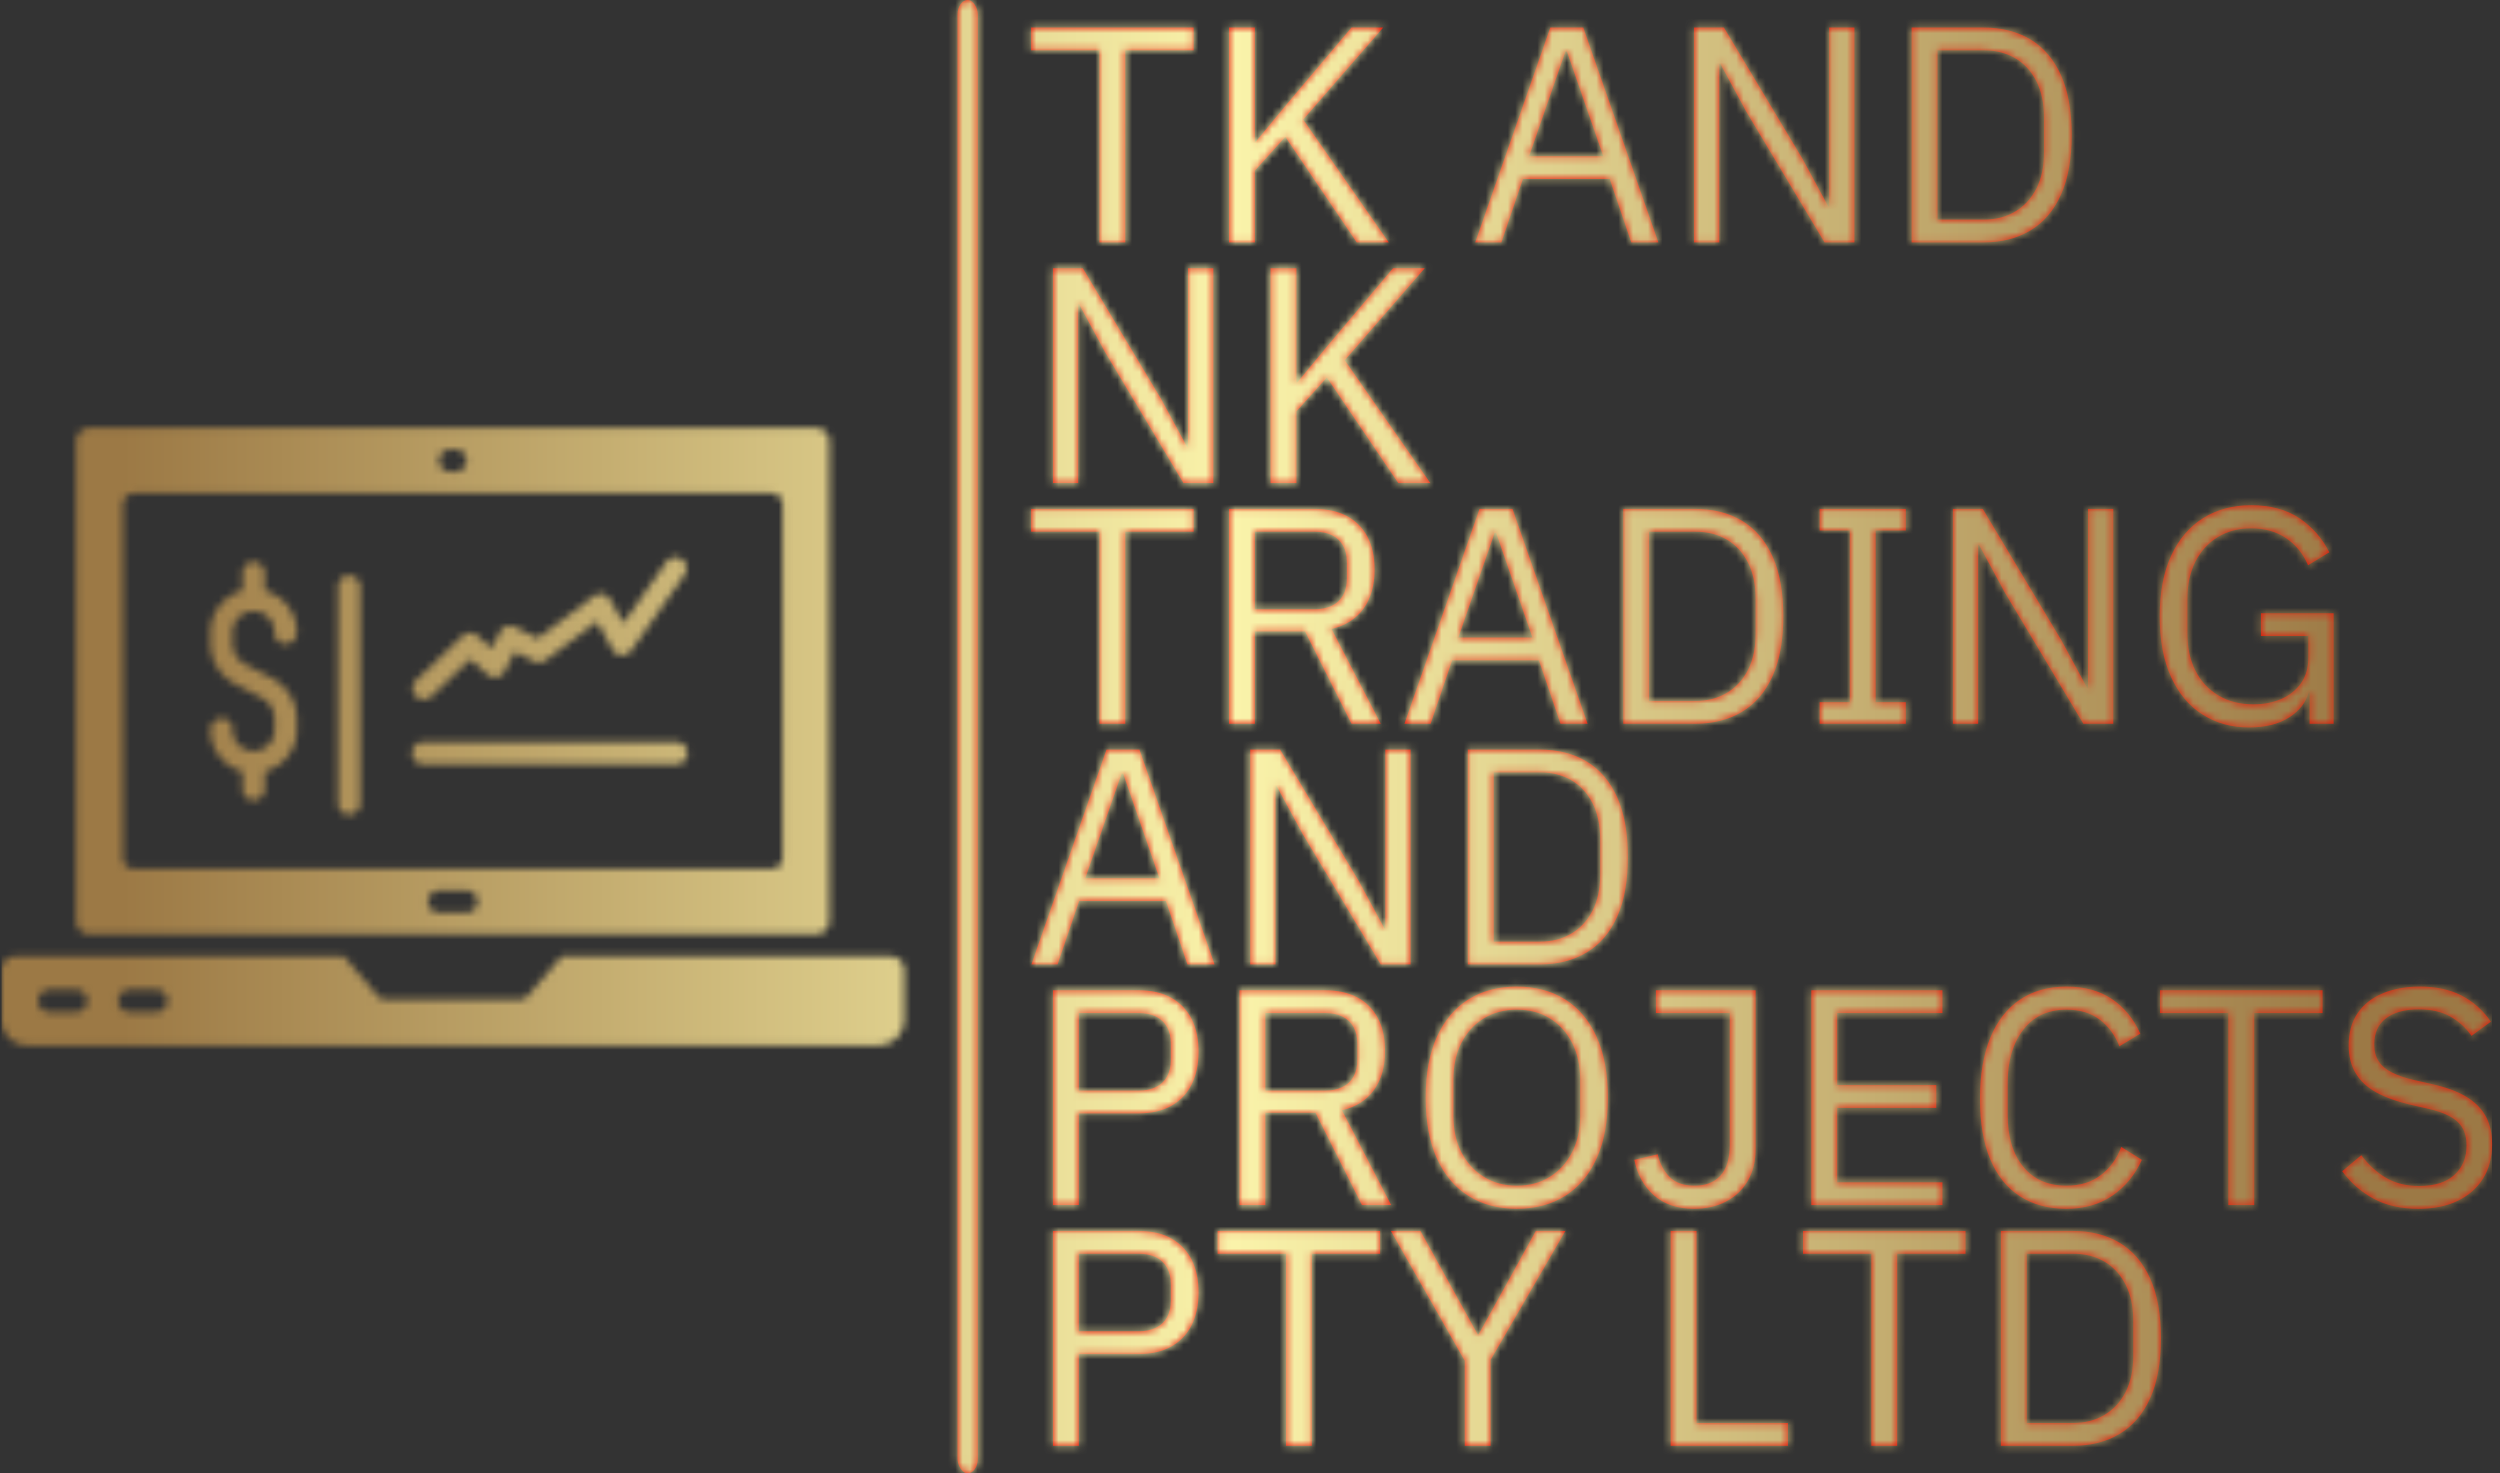 <svg xmlns="http://www.w3.org/2000/svg" version="1.1" xmlns:xlink="http://www.w3.org/1999/xlink" xmlns:svgjs="http://svgjs.dev/svgjs" width="1500" height="884" viewBox="0 0 1500 884"><rect x="0" y="0" width="1500" height="884" fill="#333333" stroke="none"/><g transform="matrix(1,0,0,1,-1.964,0)"><svg viewBox="0 0 339 200" data-background-color="#3d9970" preserveAspectRatio="xMidYMid meet" height="884" width="1500" xmlns="http://www.w3.org/2000/svg" xmlns:xlink="http://www.w3.org/1999/xlink"><g id="tight-bounds" transform="matrix(1,0,0,1,0.444,0)"><svg viewBox="0 0 338.112 200" height="200" width="338.112"><g><svg viewBox="0 0 339.803 201" height="200" width="338.112"><g><rect width="2.775" height="201" x="130.444" y="0" fill="#e50b00" opacity="1" stroke-width="0" stroke="transparent" fill-opacity="1" class="rect-yte-0" data-fill-palette-color="primary" rx="1%" id="yte-0" data-palette-color="#e50b00"></rect></g><g transform="matrix(1,0,0,1,140.485,0.5)"><svg viewBox="0 0 199.318 200" height="200" width="199.318"><g id="textblocktransform"><svg viewBox="0 0 199.318 200" height="200" width="199.318" id="textblock"><g><svg viewBox="0 0 199.318 200" height="200" width="199.318"><g transform="matrix(1,0,0,1,0,0)"><svg width="199.318" viewBox="1.1 -34.9 237.35 230.4" height="200" data-palette-color="#e50b00"><svg></svg><svg></svg><svg></svg><svg></svg><svg></svg><svg></svg><g class="wordmark-text-0" data-fill-palette-color="primary" id="text-0"><path d="M16.4 0h-4.2v-31.2h-11.1v-3.7h26.4v3.7h-11.1zM37.45 0h-4.2v-34.9h4.2v18.55h0.15l5-6.05 10.55-12.5h5.15l-13 14.95 13.9 19.95h-5.2l-11.6-17.15-4.95 5.5zM77.5 0h-4.25l12.2-34.9h5.35l12.2 34.9h-4.4l-3.5-10.3h-14.1zM87.9-31l-5.9 17h12.05l-5.9-17zM112.9 0h-4.1v-34.9h4.85l12.75 21.3 4.2 7.75h0.15v-29.05h4.1v34.9h-4.85l-12.75-21.3-4.2-7.75h-0.15zM155.85 0h-11.7v-34.9h11.7c2.9 0 5.427 0.64 7.58 1.92 2.147 1.287 3.803 3.22 4.97 5.8 1.167 2.587 1.75 5.83 1.75 9.73v0c0 3.9-0.583 7.14-1.75 9.72-1.167 2.587-2.823 4.52-4.97 5.8-2.153 1.287-4.68 1.93-7.58 1.93zM148.35-31.2v27.5h7.5c1.933 0 3.633-0.433 5.1-1.3 1.467-0.867 2.617-2.107 3.45-3.72 0.833-1.62 1.25-3.58 1.25-5.88v0-5.7c0-2.3-0.417-4.267-1.25-5.9-0.833-1.633-1.983-2.877-3.45-3.73-1.467-0.847-3.167-1.27-5.1-1.27v0z" fill="#e50b00" fill-rule="nonzero" stroke="none" stroke-width="1" stroke-linecap="butt" stroke-linejoin="miter" stroke-miterlimit="10" stroke-dasharray="" stroke-dashoffset="0" font-family="none" font-weight="none" font-size="none" text-anchor="none" style="mix-blend-mode: normal" data-fill-palette-color="primary" opacity="1"></path><path transform="translate(0,39.1)" d="M8.75 0h-4.1v-34.9h4.85l12.75 21.3 4.2 7.75h0.15v-29.05h4.1v34.9h-4.85l-12.75-21.3-4.2-7.75h-0.15zM44.2 0h-4.2v-34.9h4.2v18.55h0.15l5-6.05 10.55-12.5h5.15l-13 14.95 13.9 19.95h-5.2l-11.6-17.15-4.95 5.5z" fill="#e50b00" fill-rule="nonzero" stroke="none" stroke-width="1" stroke-linecap="butt" stroke-linejoin="miter" stroke-miterlimit="10" stroke-dasharray="" stroke-dashoffset="0" font-family="none" font-weight="none" font-size="none" text-anchor="none" style="mix-blend-mode: normal" data-fill-palette-color="primary" opacity="1"></path><path transform="translate(0,78.2)" d="M16.4 0h-4.2v-31.2h-11.1v-3.7h26.4v3.7h-11.1zM37.45 0h-4.2v-34.9h13.9c2.033 0 3.777 0.383 5.23 1.15 1.447 0.767 2.563 1.883 3.35 3.35 0.78 1.467 1.17 3.267 1.17 5.4v0c0 2.533-0.6 4.633-1.8 6.3-1.2 1.667-2.933 2.767-5.2 3.3v0l8 15.4h-4.75l-7.55-15h-8.15zM37.45-31.2v12.6h9.7c1.1 0 2.043-0.193 2.83-0.58 0.78-0.38 1.38-0.947 1.8-1.7 0.413-0.747 0.62-1.653 0.62-2.72v0-2.6c0-1.067-0.207-1.977-0.62-2.73-0.42-0.747-1.02-1.313-1.8-1.7-0.787-0.38-1.73-0.57-2.83-0.57v0zM66 0h-4.25l12.2-34.9h5.35l12.2 34.9h-4.4l-3.5-10.3h-14.1zM76.4-31l-5.9 17h12.05l-5.9-17zM109 0h-11.7v-34.9h11.7c2.9 0 5.427 0.64 7.58 1.92 2.147 1.287 3.803 3.22 4.97 5.8 1.167 2.587 1.75 5.83 1.75 9.73v0c0 3.9-0.583 7.14-1.75 9.72-1.167 2.587-2.823 4.52-4.97 5.8-2.153 1.287-4.68 1.93-7.58 1.93zM101.5-31.2v27.5h7.5c1.933 0 3.633-0.433 5.1-1.3 1.467-0.867 2.617-2.107 3.45-3.72 0.833-1.62 1.25-3.58 1.25-5.88v0-5.7c0-2.3-0.417-4.267-1.25-5.9-0.833-1.633-1.983-2.877-3.45-3.73-1.467-0.847-3.167-1.27-5.1-1.27v0zM143.2 0h-14v-3.5h4.9v-27.9h-4.9v-3.5h14v3.5h-4.9v27.9h4.9zM154.95 0h-4.1v-34.9h4.85l12.75 21.3 4.2 7.75h0.15v-29.05h4.1v34.9h-4.85l-12.75-21.3-4.2-7.75h-0.15zM198.95 0.6v0c-2.833 0-5.34-0.693-7.52-2.08-2.187-1.38-3.897-3.413-5.13-6.1-1.233-2.68-1.85-5.97-1.85-9.87v0c0-3.867 0.617-7.143 1.85-9.83 1.233-2.68 2.967-4.72 5.2-6.12 2.233-1.4 4.833-2.1 7.8-2.1v0c3.133 0 5.75 0.707 7.85 2.12 2.1 1.42 3.717 3.263 4.85 5.53v0l-3.45 2.1c-0.8-1.867-1.99-3.333-3.57-4.4-1.587-1.067-3.48-1.6-5.68-1.6v0c-2.033 0-3.833 0.473-5.4 1.42-1.567 0.953-2.783 2.287-3.65 4-0.867 1.72-1.3 3.73-1.3 6.03v0 5.65c0 2.3 0.433 4.307 1.3 6.02 0.867 1.72 2.11 3.063 3.73 4.03 1.613 0.967 3.52 1.45 5.72 1.45v0c1.633 0 3.117-0.283 4.45-0.85 1.333-0.567 2.41-1.417 3.23-2.55 0.813-1.133 1.22-2.55 1.22-4.25v0-3.45h-7.7v-3.7h11.8v17.95h-3.9v-5.1h-0.15c-0.433 1.633-1.49 2.99-3.17 4.07-1.687 1.087-3.863 1.63-6.53 1.63z" fill="#e50b00" fill-rule="nonzero" stroke="none" stroke-width="1" stroke-linecap="butt" stroke-linejoin="miter" stroke-miterlimit="10" stroke-dasharray="" stroke-dashoffset="0" font-family="none" font-weight="none" font-size="none" text-anchor="none" style="mix-blend-mode: normal" data-fill-palette-color="primary" opacity="1"></path><path transform="translate(0,117.3)" d="M5.4 0h-4.25l12.2-34.9h5.35l12.2 34.9h-4.4l-3.5-10.3h-14.1zM15.8-31l-5.9 17h12.05l-5.9-17zM40.8 0h-4.1v-34.9h4.85l12.75 21.3 4.2 7.75h0.15v-29.05h4.1v34.9h-4.85l-12.75-21.3-4.2-7.75h-0.15zM83.75 0h-11.7v-34.9h11.7c2.9 0 5.427 0.64 7.58 1.92 2.147 1.287 3.803 3.22 4.97 5.8 1.167 2.587 1.75 5.83 1.75 9.73v0c0 3.9-0.583 7.14-1.75 9.72-1.167 2.587-2.823 4.52-4.97 5.8-2.153 1.287-4.68 1.93-7.58 1.93zM76.25-31.2v27.5h7.5c1.933 0 3.633-0.433 5.1-1.3 1.467-0.867 2.617-2.107 3.45-3.72 0.833-1.62 1.25-3.58 1.25-5.88v0-5.7c0-2.3-0.417-4.267-1.25-5.9-0.833-1.633-1.983-2.877-3.45-3.73-1.467-0.847-3.167-1.27-5.1-1.27v0z" fill="#e50b00" fill-rule="nonzero" stroke="none" stroke-width="1" stroke-linecap="butt" stroke-linejoin="miter" stroke-miterlimit="10" stroke-dasharray="" stroke-dashoffset="0" font-family="none" font-weight="none" font-size="none" text-anchor="none" style="mix-blend-mode: normal" data-fill-palette-color="primary" opacity="1"></path><path transform="translate(0,156.4)" d="M8.85 0h-4.2v-34.9h13.9c2.1 0 3.877 0.407 5.33 1.22 1.447 0.82 2.547 1.97 3.3 3.45 0.747 1.487 1.12 3.263 1.12 5.33v0c0 2.033-0.373 3.8-1.12 5.3-0.753 1.5-1.853 2.657-3.3 3.47-1.453 0.82-3.23 1.23-5.33 1.23v0h-9.7zM8.85-31.2v12.6h9.7c1.1 0 2.043-0.193 2.83-0.58 0.78-0.38 1.38-0.947 1.8-1.7 0.413-0.747 0.62-1.653 0.62-2.72v0-2.6c0-1.067-0.207-1.977-0.62-2.73-0.42-0.747-1.02-1.313-1.8-1.7-0.787-0.38-1.73-0.57-2.83-0.57v0zM39.15 0h-4.2v-34.9h13.9c2.033 0 3.777 0.383 5.23 1.15 1.447 0.767 2.56 1.883 3.34 3.35 0.787 1.467 1.18 3.267 1.18 5.4v0c0 2.533-0.6 4.633-1.8 6.3-1.2 1.667-2.933 2.767-5.2 3.3v0l8 15.4h-4.75l-7.55-15h-8.15zM39.15-31.2v12.6h9.7c1.1 0 2.04-0.193 2.82-0.58 0.787-0.38 1.39-0.947 1.81-1.7 0.413-0.747 0.62-1.653 0.62-2.72v0-2.6c0-1.067-0.207-1.977-0.62-2.73-0.42-0.747-1.023-1.313-1.81-1.7-0.78-0.38-1.72-0.57-2.82-0.57v0zM80 0.6v0c-3 0-5.61-0.693-7.83-2.08-2.213-1.38-3.93-3.413-5.15-6.1-1.213-2.68-1.82-5.97-1.82-9.87v0c0-3.9 0.607-7.193 1.82-9.88 1.22-2.68 2.937-4.713 5.15-6.1 2.22-1.38 4.83-2.07 7.83-2.07v0c3 0 5.61 0.69 7.83 2.07 2.213 1.387 3.927 3.42 5.14 6.1 1.22 2.687 1.83 5.98 1.83 9.88v0c0 3.9-0.61 7.19-1.83 9.87-1.213 2.687-2.927 4.72-5.14 6.1-2.22 1.387-4.83 2.08-7.83 2.08zM80-3.15v0c2.033 0 3.817-0.477 5.35-1.43 1.533-0.947 2.74-2.27 3.62-3.97 0.887-1.7 1.33-3.7 1.33-6v0-5.8c0-2.3-0.443-4.31-1.33-6.03-0.88-1.713-2.087-3.037-3.62-3.97-1.533-0.933-3.317-1.4-5.35-1.4v0c-2 0-3.777 0.467-5.33 1.4-1.547 0.933-2.763 2.257-3.65 3.97-0.88 1.72-1.32 3.73-1.32 6.03v0 5.8c0 2.3 0.44 4.3 1.32 6 0.887 1.7 2.103 3.023 3.65 3.97 1.553 0.953 3.33 1.43 5.33 1.43zM108.8 0.6v0c-2.7 0-4.877-0.733-6.53-2.2-1.647-1.467-2.703-3.383-3.17-5.75v0l3.8-0.9c0.333 1.5 0.973 2.723 1.92 3.67 0.953 0.953 2.313 1.43 4.08 1.43v0c1.8 0 3.2-0.55 4.2-1.65 1-1.1 1.5-2.767 1.5-5v0-21.4h-12v-3.7h16.2v25.85c0 1.967-0.427 3.673-1.28 5.12-0.847 1.453-2.02 2.57-3.52 3.35-1.5 0.787-3.233 1.18-5.2 1.18zM149.15 0h-21.3v-34.9h21.3v3.7h-17.1v11.7h16.1v3.7h-16.1v12.1h17.1zM169.3 0.6v0c-2.933 0-5.45-0.677-7.55-2.03-2.1-1.347-3.71-3.347-4.83-6-1.113-2.647-1.67-5.92-1.67-9.82v0c0-3.9 0.557-7.21 1.67-9.93 1.12-2.713 2.73-4.78 4.83-6.2 2.1-1.413 4.617-2.12 7.55-2.12v0c2.9 0 5.35 0.667 7.35 2 2 1.333 3.55 3.217 4.65 5.65v0l-3.4 2.05c-0.7-1.8-1.767-3.243-3.2-4.33-1.433-1.08-3.233-1.62-5.4-1.62v0c-3 0-5.34 1.09-7.02 3.27-1.687 2.187-2.53 5.063-2.53 8.63v0 5.2c0 3.567 0.843 6.373 2.53 8.42 1.68 2.053 4.02 3.08 7.02 3.08v0c2.233 0 4.1-0.577 5.6-1.73 1.5-1.147 2.6-2.67 3.3-4.57v0l3.35 2.1c-1.1 2.433-2.69 4.367-4.77 5.8-2.087 1.433-4.58 2.15-7.48 2.15zM199.8 0h-4.2v-31.2h-11.1v-3.7h26.4v3.7h-11.1zM226.45 0.6v0c-2.8 0-5.21-0.543-7.23-1.63-2.013-1.08-3.72-2.57-5.12-4.47v0l3.1-2.6c1.233 1.633 2.6 2.873 4.1 3.72 1.5 0.853 3.267 1.28 5.3 1.28v0c2.5 0 4.407-0.6 5.72-1.8 1.32-1.2 1.98-2.8 1.98-4.8v0c0-1.1-0.217-2.033-0.65-2.8-0.433-0.767-1.127-1.41-2.08-1.93-0.947-0.513-2.187-0.937-3.72-1.27v0l-2.85-0.65c-2.1-0.5-3.883-1.15-5.35-1.95-1.467-0.8-2.583-1.833-3.35-3.1-0.767-1.267-1.15-2.783-1.15-4.55v0c0-2.067 0.483-3.81 1.45-5.23 0.967-1.413 2.327-2.487 4.08-3.22 1.747-0.733 3.753-1.1 6.02-1.1v0c2.633 0 4.89 0.483 6.77 1.45 1.887 0.967 3.48 2.383 4.78 4.25v0l-3.15 2.3c-0.933-1.333-2.09-2.383-3.47-3.15-1.387-0.767-3.097-1.15-5.13-1.15v0c-2.233 0-3.993 0.483-5.28 1.45-1.28 0.967-1.92 2.383-1.92 4.25v0c0 1.1 0.243 2.017 0.73 2.75 0.48 0.733 1.203 1.34 2.17 1.82 0.967 0.487 2.183 0.897 3.65 1.23v0l2.85 0.65c2.267 0.5 4.117 1.183 5.55 2.05 1.433 0.867 2.493 1.933 3.18 3.2 0.68 1.267 1.02 2.767 1.02 4.5v0c0 2.133-0.483 3.983-1.45 5.55-0.967 1.567-2.34 2.783-4.12 3.65-1.787 0.867-3.93 1.3-6.43 1.3z" fill="#e50b00" fill-rule="nonzero" stroke="none" stroke-width="1" stroke-linecap="butt" stroke-linejoin="miter" stroke-miterlimit="10" stroke-dasharray="" stroke-dashoffset="0" font-family="none" font-weight="none" font-size="none" text-anchor="none" style="mix-blend-mode: normal" data-fill-palette-color="primary" opacity="1"></path><path transform="translate(0,195.5)" d="M8.85 0h-4.2v-34.9h13.9c2.1 0 3.877 0.407 5.33 1.22 1.447 0.82 2.547 1.97 3.3 3.45 0.747 1.487 1.12 3.263 1.12 5.33v0c0 2.033-0.373 3.8-1.12 5.3-0.753 1.5-1.853 2.657-3.3 3.47-1.453 0.82-3.23 1.23-5.33 1.23v0h-9.7zM8.85-31.2v12.6h9.7c1.1 0 2.043-0.193 2.83-0.58 0.78-0.38 1.38-0.947 1.8-1.7 0.413-0.747 0.62-1.653 0.62-2.72v0-2.6c0-1.067-0.207-1.977-0.62-2.73-0.42-0.747-1.02-1.313-1.8-1.7-0.787-0.38-1.73-0.57-2.83-0.57v0zM46.7 0h-4.2v-31.2h-11.1v-3.7h26.4v3.7h-11.1zM75.75 0h-4.2v-13.8l-12-21.1h4.8l9.3 16.8h0.15l9.3-16.8h4.8l-12.15 20.95zM124.05 0h-19.05v-34.9h4.2v31.2h14.85zM141.8 0h-4.2v-31.2h-11.1v-3.7h26.4v3.7h-11.1zM170.35 0h-11.7v-34.9h11.7c2.9 0 5.427 0.64 7.58 1.92 2.147 1.287 3.803 3.22 4.97 5.8 1.167 2.587 1.75 5.83 1.75 9.73v0c0 3.9-0.583 7.14-1.75 9.72-1.167 2.587-2.823 4.52-4.97 5.8-2.153 1.287-4.68 1.93-7.58 1.93zM162.85-31.2v27.5h7.5c1.933 0 3.633-0.433 5.1-1.3 1.467-0.867 2.617-2.107 3.45-3.72 0.833-1.62 1.25-3.58 1.25-5.88v0-5.7c0-2.3-0.417-4.267-1.25-5.9-0.833-1.633-1.983-2.877-3.45-3.73-1.467-0.847-3.167-1.27-5.1-1.27v0z" fill="#e50b00" fill-rule="nonzero" stroke="none" stroke-width="1" stroke-linecap="butt" stroke-linejoin="miter" stroke-miterlimit="10" stroke-dasharray="" stroke-dashoffset="0" font-family="none" font-weight="none" font-size="none" text-anchor="none" style="mix-blend-mode: normal" data-fill-palette-color="primary" opacity="1"></path></g></svg></g></svg></g></svg></g></svg></g><g transform="matrix(1,0,0,1,0,58.388)"><svg viewBox="0 0 123.179 84.223" height="84.223" width="123.179"><g><svg xmlns="http://www.w3.org/2000/svg" xmlns:xlink="http://www.w3.org/1999/xlink" version="1.1" x="0" y="0" viewBox="10 22.65 80 54.7" style="enable-background:new 0 0 100 100;" xml:space="preserve" height="84.223" width="123.179" class="icon-icon-0" data-fill-palette-color="accent" id="icon-0"></svg></g></svg></g></svg></g><defs></defs><mask id="d42b6d58-945d-432b-b74b-3efc32ac1d5a"><g id="SvgjsG7039"><svg viewBox="0 0 338.112 200" height="200" width="338.112"><g><svg viewBox="0 0 339.803 201" height="200" width="338.112"><g><rect width="2.775" height="201" x="130.444" y="0" fill="black" opacity="1" stroke-width="0" stroke="transparent" fill-opacity="1" class="rect-yte-0" rx="1%" id="SvgjsRect7038" data-palette-color="#e50b00"></rect></g><g transform="matrix(1,0,0,1,140.485,0.5)"><svg viewBox="0 0 199.318 200" height="200" width="199.318"><g id="SvgjsG7037"><svg viewBox="0 0 199.318 200" height="200" width="199.318" id="SvgjsSvg7036"><g><svg viewBox="0 0 199.318 200" height="200" width="199.318"><g transform="matrix(1,0,0,1,0,0)"><svg width="199.318" viewBox="1.1 -34.9 237.35 230.4" height="200" data-palette-color="#e50b00"><svg></svg><svg></svg><svg></svg><svg></svg><svg></svg><svg></svg><g class="wordmark-text-0" data-fill-palette-color="primary" id="SvgjsG7035"><path d="M16.4 0h-4.2v-31.2h-11.1v-3.7h26.4v3.7h-11.1zM37.45 0h-4.2v-34.9h4.2v18.55h0.15l5-6.05 10.55-12.5h5.15l-13 14.95 13.9 19.95h-5.2l-11.6-17.15-4.95 5.5zM77.5 0h-4.25l12.2-34.9h5.35l12.2 34.9h-4.4l-3.5-10.3h-14.1zM87.9-31l-5.9 17h12.05l-5.9-17zM112.9 0h-4.1v-34.9h4.85l12.75 21.3 4.2 7.75h0.15v-29.05h4.1v34.9h-4.85l-12.75-21.3-4.2-7.75h-0.15zM155.85 0h-11.7v-34.9h11.7c2.9 0 5.427 0.64 7.58 1.92 2.147 1.287 3.803 3.22 4.97 5.8 1.167 2.587 1.75 5.83 1.75 9.73v0c0 3.9-0.583 7.14-1.75 9.72-1.167 2.587-2.823 4.52-4.97 5.8-2.153 1.287-4.68 1.93-7.58 1.93zM148.35-31.2v27.5h7.5c1.933 0 3.633-0.433 5.1-1.3 1.467-0.867 2.617-2.107 3.45-3.72 0.833-1.62 1.25-3.58 1.25-5.88v0-5.7c0-2.3-0.417-4.267-1.25-5.9-0.833-1.633-1.983-2.877-3.45-3.73-1.467-0.847-3.167-1.27-5.1-1.27v0z" fill="black" fill-rule="nonzero" stroke="none" stroke-width="1" stroke-linecap="butt" stroke-linejoin="miter" stroke-miterlimit="10" stroke-dasharray="" stroke-dashoffset="0" font-family="none" font-weight="none" font-size="none" text-anchor="none" style="mix-blend-mode: normal" opacity="1"></path><path transform="translate(0,39.1)" d="M8.75 0h-4.1v-34.9h4.85l12.75 21.3 4.2 7.75h0.15v-29.05h4.1v34.9h-4.85l-12.75-21.3-4.2-7.75h-0.15zM44.2 0h-4.2v-34.9h4.2v18.55h0.15l5-6.05 10.55-12.5h5.15l-13 14.95 13.9 19.95h-5.2l-11.6-17.15-4.95 5.5z" fill="black" fill-rule="nonzero" stroke="none" stroke-width="1" stroke-linecap="butt" stroke-linejoin="miter" stroke-miterlimit="10" stroke-dasharray="" stroke-dashoffset="0" font-family="none" font-weight="none" font-size="none" text-anchor="none" style="mix-blend-mode: normal" opacity="1"></path><path transform="translate(0,78.2)" d="M16.4 0h-4.2v-31.2h-11.1v-3.7h26.4v3.7h-11.1zM37.45 0h-4.2v-34.9h13.9c2.033 0 3.777 0.383 5.23 1.15 1.447 0.767 2.563 1.883 3.35 3.35 0.78 1.467 1.17 3.267 1.17 5.4v0c0 2.533-0.6 4.633-1.8 6.3-1.2 1.667-2.933 2.767-5.2 3.3v0l8 15.4h-4.75l-7.55-15h-8.15zM37.45-31.2v12.6h9.7c1.1 0 2.043-0.193 2.83-0.58 0.78-0.38 1.38-0.947 1.8-1.7 0.413-0.747 0.62-1.653 0.62-2.72v0-2.6c0-1.067-0.207-1.977-0.62-2.73-0.42-0.747-1.02-1.313-1.8-1.7-0.787-0.38-1.73-0.57-2.83-0.57v0zM66 0h-4.25l12.2-34.9h5.35l12.2 34.9h-4.4l-3.5-10.3h-14.1zM76.4-31l-5.9 17h12.05l-5.9-17zM109 0h-11.7v-34.9h11.7c2.9 0 5.427 0.64 7.58 1.92 2.147 1.287 3.803 3.22 4.97 5.8 1.167 2.587 1.75 5.83 1.75 9.73v0c0 3.9-0.583 7.14-1.75 9.72-1.167 2.587-2.823 4.52-4.97 5.8-2.153 1.287-4.68 1.93-7.58 1.93zM101.5-31.2v27.5h7.5c1.933 0 3.633-0.433 5.1-1.3 1.467-0.867 2.617-2.107 3.45-3.72 0.833-1.62 1.25-3.58 1.25-5.88v0-5.7c0-2.3-0.417-4.267-1.25-5.9-0.833-1.633-1.983-2.877-3.45-3.73-1.467-0.847-3.167-1.27-5.1-1.27v0zM143.2 0h-14v-3.5h4.9v-27.9h-4.9v-3.5h14v3.5h-4.9v27.9h4.9zM154.95 0h-4.1v-34.9h4.85l12.75 21.3 4.2 7.75h0.15v-29.05h4.1v34.9h-4.85l-12.75-21.3-4.2-7.75h-0.15zM198.95 0.6v0c-2.833 0-5.34-0.693-7.52-2.08-2.187-1.38-3.897-3.413-5.13-6.1-1.233-2.68-1.85-5.97-1.85-9.87v0c0-3.867 0.617-7.143 1.85-9.83 1.233-2.68 2.967-4.72 5.2-6.12 2.233-1.4 4.833-2.1 7.8-2.1v0c3.133 0 5.75 0.707 7.85 2.12 2.1 1.42 3.717 3.263 4.85 5.53v0l-3.45 2.1c-0.8-1.867-1.99-3.333-3.57-4.4-1.587-1.067-3.48-1.6-5.68-1.6v0c-2.033 0-3.833 0.473-5.4 1.42-1.567 0.953-2.783 2.287-3.65 4-0.867 1.72-1.3 3.73-1.3 6.03v0 5.65c0 2.3 0.433 4.307 1.3 6.02 0.867 1.72 2.11 3.063 3.73 4.03 1.613 0.967 3.52 1.45 5.72 1.45v0c1.633 0 3.117-0.283 4.45-0.85 1.333-0.567 2.41-1.417 3.23-2.55 0.813-1.133 1.22-2.55 1.22-4.25v0-3.45h-7.7v-3.7h11.8v17.95h-3.9v-5.1h-0.15c-0.433 1.633-1.49 2.99-3.17 4.07-1.687 1.087-3.863 1.63-6.53 1.63z" fill="black" fill-rule="nonzero" stroke="none" stroke-width="1" stroke-linecap="butt" stroke-linejoin="miter" stroke-miterlimit="10" stroke-dasharray="" stroke-dashoffset="0" font-family="none" font-weight="none" font-size="none" text-anchor="none" style="mix-blend-mode: normal" opacity="1"></path><path transform="translate(0,117.3)" d="M5.4 0h-4.25l12.2-34.9h5.35l12.2 34.9h-4.4l-3.5-10.3h-14.1zM15.8-31l-5.9 17h12.05l-5.9-17zM40.8 0h-4.1v-34.9h4.85l12.75 21.3 4.2 7.75h0.15v-29.05h4.1v34.9h-4.85l-12.75-21.3-4.2-7.75h-0.15zM83.75 0h-11.7v-34.9h11.7c2.9 0 5.427 0.64 7.58 1.92 2.147 1.287 3.803 3.22 4.97 5.8 1.167 2.587 1.75 5.83 1.75 9.73v0c0 3.9-0.583 7.14-1.75 9.72-1.167 2.587-2.823 4.52-4.97 5.8-2.153 1.287-4.68 1.93-7.58 1.93zM76.25-31.2v27.5h7.5c1.933 0 3.633-0.433 5.1-1.3 1.467-0.867 2.617-2.107 3.45-3.72 0.833-1.62 1.25-3.58 1.25-5.88v0-5.7c0-2.3-0.417-4.267-1.25-5.9-0.833-1.633-1.983-2.877-3.45-3.73-1.467-0.847-3.167-1.27-5.1-1.27v0z" fill="black" fill-rule="nonzero" stroke="none" stroke-width="1" stroke-linecap="butt" stroke-linejoin="miter" stroke-miterlimit="10" stroke-dasharray="" stroke-dashoffset="0" font-family="none" font-weight="none" font-size="none" text-anchor="none" style="mix-blend-mode: normal" opacity="1"></path><path transform="translate(0,156.4)" d="M8.85 0h-4.2v-34.9h13.9c2.1 0 3.877 0.407 5.33 1.22 1.447 0.82 2.547 1.97 3.3 3.45 0.747 1.487 1.12 3.263 1.12 5.33v0c0 2.033-0.373 3.8-1.12 5.3-0.753 1.5-1.853 2.657-3.3 3.47-1.453 0.82-3.23 1.23-5.33 1.23v0h-9.7zM8.85-31.2v12.6h9.7c1.1 0 2.043-0.193 2.83-0.58 0.78-0.38 1.38-0.947 1.8-1.7 0.413-0.747 0.62-1.653 0.62-2.72v0-2.6c0-1.067-0.207-1.977-0.62-2.73-0.42-0.747-1.02-1.313-1.8-1.7-0.787-0.38-1.73-0.57-2.83-0.57v0zM39.15 0h-4.2v-34.9h13.9c2.033 0 3.777 0.383 5.23 1.15 1.447 0.767 2.56 1.883 3.34 3.35 0.787 1.467 1.18 3.267 1.18 5.4v0c0 2.533-0.6 4.633-1.8 6.3-1.2 1.667-2.933 2.767-5.2 3.3v0l8 15.4h-4.75l-7.55-15h-8.15zM39.15-31.2v12.6h9.7c1.1 0 2.04-0.193 2.82-0.58 0.787-0.38 1.39-0.947 1.81-1.7 0.413-0.747 0.62-1.653 0.62-2.72v0-2.6c0-1.067-0.207-1.977-0.62-2.73-0.42-0.747-1.023-1.313-1.81-1.7-0.78-0.38-1.72-0.57-2.82-0.57v0zM80 0.6v0c-3 0-5.61-0.693-7.83-2.08-2.213-1.38-3.93-3.413-5.15-6.1-1.213-2.68-1.82-5.97-1.82-9.87v0c0-3.9 0.607-7.193 1.82-9.88 1.22-2.68 2.937-4.713 5.15-6.1 2.22-1.38 4.83-2.07 7.83-2.07v0c3 0 5.61 0.69 7.83 2.07 2.213 1.387 3.927 3.42 5.14 6.1 1.22 2.687 1.83 5.98 1.83 9.88v0c0 3.9-0.61 7.19-1.83 9.87-1.213 2.687-2.927 4.72-5.14 6.1-2.22 1.387-4.83 2.08-7.83 2.08zM80-3.15v0c2.033 0 3.817-0.477 5.35-1.43 1.533-0.947 2.74-2.27 3.62-3.97 0.887-1.7 1.33-3.7 1.33-6v0-5.8c0-2.3-0.443-4.31-1.33-6.03-0.88-1.713-2.087-3.037-3.62-3.97-1.533-0.933-3.317-1.4-5.35-1.4v0c-2 0-3.777 0.467-5.33 1.4-1.547 0.933-2.763 2.257-3.65 3.97-0.88 1.72-1.32 3.73-1.32 6.03v0 5.8c0 2.3 0.44 4.3 1.32 6 0.887 1.7 2.103 3.023 3.65 3.97 1.553 0.953 3.33 1.43 5.33 1.43zM108.8 0.6v0c-2.7 0-4.877-0.733-6.53-2.2-1.647-1.467-2.703-3.383-3.17-5.75v0l3.8-0.9c0.333 1.5 0.973 2.723 1.92 3.67 0.953 0.953 2.313 1.43 4.08 1.43v0c1.8 0 3.2-0.55 4.2-1.65 1-1.1 1.5-2.767 1.5-5v0-21.4h-12v-3.7h16.2v25.85c0 1.967-0.427 3.673-1.28 5.12-0.847 1.453-2.02 2.57-3.52 3.35-1.5 0.787-3.233 1.18-5.2 1.18zM149.15 0h-21.3v-34.9h21.3v3.7h-17.1v11.7h16.1v3.7h-16.1v12.1h17.1zM169.3 0.6v0c-2.933 0-5.45-0.677-7.55-2.03-2.1-1.347-3.71-3.347-4.83-6-1.113-2.647-1.67-5.92-1.67-9.82v0c0-3.9 0.557-7.21 1.67-9.93 1.12-2.713 2.73-4.78 4.83-6.2 2.1-1.413 4.617-2.12 7.55-2.12v0c2.9 0 5.35 0.667 7.35 2 2 1.333 3.55 3.217 4.65 5.65v0l-3.4 2.05c-0.7-1.8-1.767-3.243-3.2-4.33-1.433-1.08-3.233-1.62-5.4-1.62v0c-3 0-5.34 1.09-7.02 3.27-1.687 2.187-2.53 5.063-2.53 8.63v0 5.2c0 3.567 0.843 6.373 2.53 8.42 1.68 2.053 4.02 3.08 7.02 3.08v0c2.233 0 4.1-0.577 5.6-1.73 1.5-1.147 2.6-2.67 3.3-4.57v0l3.35 2.1c-1.1 2.433-2.69 4.367-4.77 5.8-2.087 1.433-4.58 2.15-7.48 2.15zM199.8 0h-4.2v-31.2h-11.1v-3.7h26.4v3.7h-11.1zM226.45 0.6v0c-2.8 0-5.21-0.543-7.23-1.63-2.013-1.08-3.72-2.57-5.12-4.47v0l3.1-2.6c1.233 1.633 2.6 2.873 4.1 3.72 1.5 0.853 3.267 1.28 5.3 1.28v0c2.5 0 4.407-0.6 5.72-1.8 1.32-1.2 1.98-2.8 1.98-4.8v0c0-1.1-0.217-2.033-0.65-2.8-0.433-0.767-1.127-1.41-2.08-1.93-0.947-0.513-2.187-0.937-3.72-1.27v0l-2.85-0.65c-2.1-0.5-3.883-1.15-5.35-1.95-1.467-0.8-2.583-1.833-3.35-3.1-0.767-1.267-1.15-2.783-1.15-4.55v0c0-2.067 0.483-3.81 1.45-5.23 0.967-1.413 2.327-2.487 4.08-3.22 1.747-0.733 3.753-1.1 6.02-1.1v0c2.633 0 4.89 0.483 6.77 1.45 1.887 0.967 3.48 2.383 4.78 4.25v0l-3.15 2.3c-0.933-1.333-2.09-2.383-3.47-3.15-1.387-0.767-3.097-1.15-5.13-1.15v0c-2.233 0-3.993 0.483-5.28 1.45-1.28 0.967-1.92 2.383-1.92 4.25v0c0 1.1 0.243 2.017 0.73 2.75 0.48 0.733 1.203 1.34 2.17 1.82 0.967 0.487 2.183 0.897 3.65 1.23v0l2.85 0.65c2.267 0.5 4.117 1.183 5.55 2.05 1.433 0.867 2.493 1.933 3.18 3.2 0.68 1.267 1.02 2.767 1.02 4.5v0c0 2.133-0.483 3.983-1.45 5.55-0.967 1.567-2.34 2.783-4.12 3.65-1.787 0.867-3.93 1.3-6.43 1.3z" fill="black" fill-rule="nonzero" stroke="none" stroke-width="1" stroke-linecap="butt" stroke-linejoin="miter" stroke-miterlimit="10" stroke-dasharray="" stroke-dashoffset="0" font-family="none" font-weight="none" font-size="none" text-anchor="none" style="mix-blend-mode: normal" opacity="1"></path><path transform="translate(0,195.5)" d="M8.85 0h-4.2v-34.9h13.9c2.1 0 3.877 0.407 5.33 1.22 1.447 0.82 2.547 1.97 3.3 3.45 0.747 1.487 1.12 3.263 1.12 5.33v0c0 2.033-0.373 3.8-1.12 5.3-0.753 1.5-1.853 2.657-3.3 3.47-1.453 0.82-3.23 1.23-5.33 1.23v0h-9.7zM8.85-31.2v12.6h9.7c1.1 0 2.043-0.193 2.83-0.58 0.78-0.38 1.38-0.947 1.8-1.7 0.413-0.747 0.62-1.653 0.62-2.72v0-2.6c0-1.067-0.207-1.977-0.62-2.73-0.42-0.747-1.02-1.313-1.8-1.7-0.787-0.38-1.73-0.57-2.83-0.57v0zM46.7 0h-4.2v-31.2h-11.1v-3.7h26.4v3.7h-11.1zM75.75 0h-4.2v-13.8l-12-21.1h4.8l9.3 16.8h0.15l9.3-16.8h4.8l-12.15 20.95zM124.05 0h-19.05v-34.9h4.2v31.2h14.85zM141.8 0h-4.2v-31.2h-11.1v-3.7h26.4v3.7h-11.1zM170.35 0h-11.7v-34.9h11.7c2.9 0 5.427 0.64 7.58 1.92 2.147 1.287 3.803 3.22 4.97 5.8 1.167 2.587 1.75 5.83 1.75 9.73v0c0 3.9-0.583 7.14-1.75 9.72-1.167 2.587-2.823 4.52-4.97 5.8-2.153 1.287-4.68 1.93-7.58 1.93zM162.85-31.2v27.5h7.5c1.933 0 3.633-0.433 5.1-1.3 1.467-0.867 2.617-2.107 3.45-3.72 0.833-1.62 1.25-3.58 1.25-5.88v0-5.7c0-2.3-0.417-4.267-1.25-5.9-0.833-1.633-1.983-2.877-3.45-3.73-1.467-0.847-3.167-1.27-5.1-1.27v0z" fill="black" fill-rule="nonzero" stroke="none" stroke-width="1" stroke-linecap="butt" stroke-linejoin="miter" stroke-miterlimit="10" stroke-dasharray="" stroke-dashoffset="0" font-family="none" font-weight="none" font-size="none" text-anchor="none" style="mix-blend-mode: normal" opacity="1"></path></g></svg></g></svg></g></svg></g></svg></g><g transform="matrix(1,0,0,1,0,58.388)"><svg viewBox="0 0 123.179 84.223" height="84.223" width="123.179"><g><svg xmlns="http://www.w3.org/2000/svg" xmlns:xlink="http://www.w3.org/1999/xlink" version="1.1" x="0" y="0" viewBox="10 22.65 80 54.7" style="enable-background:new 0 0 100 100;" xml:space="preserve" height="84.223" width="123.179" class="icon-icon-0" data-fill-palette-color="accent" id="SvgjsSvg7034"><g fill="white"><path d="M88.798 69.473H59.64L56.656 72.958A0.98 0.98 0 0 1 55.909 73.302H44.09A0.98 0.98 0 0 1 43.344 72.958L40.36 69.473H11.202C10.539 69.473 10 70.013 10 70.675V75.055A2.297 2.297 0 0 0 12.295 77.35H87.705A2.297 2.297 0 0 0 90 75.055V70.675C90 70.012 89.461 69.473 88.798 69.473M16.598 74.395H14.275A0.984 0.984 0 1 1 14.275 72.428H16.598A0.984 0.984 0 1 1 16.598 74.395M23.702 74.395H21.379A0.984 0.984 0 1 1 21.38 72.428H23.702A0.984 0.984 0 1 1 23.702 74.395" fill="white"></path><path d="M17.835 67.506H82.165C82.828 67.506 83.367 66.966 83.367 66.303V23.853C83.367 23.19 82.827 22.65 82.165 22.65H17.835C17.172 22.65 16.633 23.19 16.633 23.852V66.303C16.633 66.966 17.173 67.506 17.835 67.506M51.16 65.596H48.84A0.984 0.984 0 1 1 48.839 63.63H51.16A0.984 0.984 0 1 1 51.161 65.596M49.821 24.56H50.179A0.984 0.984 0 1 1 50.178 26.526H49.822A0.984 0.984 0 1 1 49.822 24.56M20.784 29.42A0.983 0.983 0 0 1 21.767 28.435H78.233C78.776 28.435 79.217 28.875 79.217 29.42V60.737C79.217 61.28 78.777 61.72 78.233 61.72H21.767A0.984 0.984 0 0 1 20.783 60.737z" fill="white"></path><path d="M29.508 48.371C28.965 48.371 28.524 48.863 28.524 49.407 28.524 51.174 29.736 52.652 31.368 53.089V54.645A0.984 0.984 0 0 0 33.336 54.645V53.089C34.968 52.65 36.18 51.174 36.18 49.407V48.447A4.08 4.08 0 0 0 33.98 44.82L31.633 43.592A2.12 2.12 0 0 1 30.492 41.71V40.749C30.492 39.724 31.327 38.89 32.352 38.89S34.212 39.724 34.212 40.853C34.211 41.396 34.651 41.784 35.195 41.784S36.18 41.292 36.18 40.75C36.18 38.981 34.968 37.504 33.336 37.066V35.511A0.984 0.984 0 0 0 31.368 35.51V37.066C29.736 37.503 28.524 38.981 28.524 40.75V41.71C28.524 43.239 29.367 44.629 30.722 45.336L33.071 46.563A2.12 2.12 0 0 1 34.21 48.447V49.407A1.86 1.86 0 0 1 32.352 51.267 1.86 1.86 0 0 1 30.492 49.406V49.303C30.492 48.76 30.052 48.371 29.508 48.371" fill="white"></path><path d="M40.813 56.903C41.356 56.903 41.797 56.463 41.797 55.92V36.708A0.984 0.984 0 0 0 39.829 36.708V55.92C39.829 56.463 40.269 56.903 40.813 56.903" fill="white"></path><path d="M47.435 46.703C47.68 46.703 47.925 46.613 48.115 46.43L51.556 43.14 53.067 44.492A0.982 0.982 0 0 0 54.597 44.211L55.494 42.477 57.2 43.322A0.98 0.98 0 0 0 58.227 43.227L62.779 39.807 64.153 42.277C64.318 42.573 64.623 42.763 64.961 42.781 65.301 42.788 65.623 42.641 65.817 42.365L70.554 35.629A0.984 0.984 0 0 0 68.944 34.5L65.11 39.95 63.948 37.864A0.982 0.982 0 0 0 62.498 37.556L57.528 41.29 55.5 40.284A0.98 0.98 0 0 0 54.19 40.714L53.431 42.179 52.19 41.066A0.983 0.983 0 0 0 50.854 41.088L46.755 45.008A0.983 0.983 0 0 0 47.435 46.704" fill="white"></path><path d="M47.435 52.44H69.75A0.984 0.984 0 1 0 69.75 50.475H47.435A0.984 0.984 0 1 0 47.435 52.44" fill="white"></path></g></svg></g></svg></g></svg></g><defs><mask></mask></defs></svg><rect width="338.112" height="200" fill="black" stroke="none" visibility="hidden"></rect></g></mask><linearGradient x1="0.054" x2="0.941" y1="0.5" y2="0.5" id="34011027-e581-4469-a6a0-20bb97c4144c"><stop stop-color="#9c7945" offset="0"></stop><stop stop-color="#faf3aa" offset="0.498"></stop><stop stop-color="#9c7945" offset="1"></stop></linearGradient><rect width="338.112" height="200" fill="url(#34011027-e581-4469-a6a0-20bb97c4144c)" mask="url(#d42b6d58-945d-432b-b74b-3efc32ac1d5a)" data-fill-palette-color="accent"></rect></svg><rect width="338.112" height="200" fill="none" stroke="none" visibility="hidden"></rect></g></svg></g></svg>